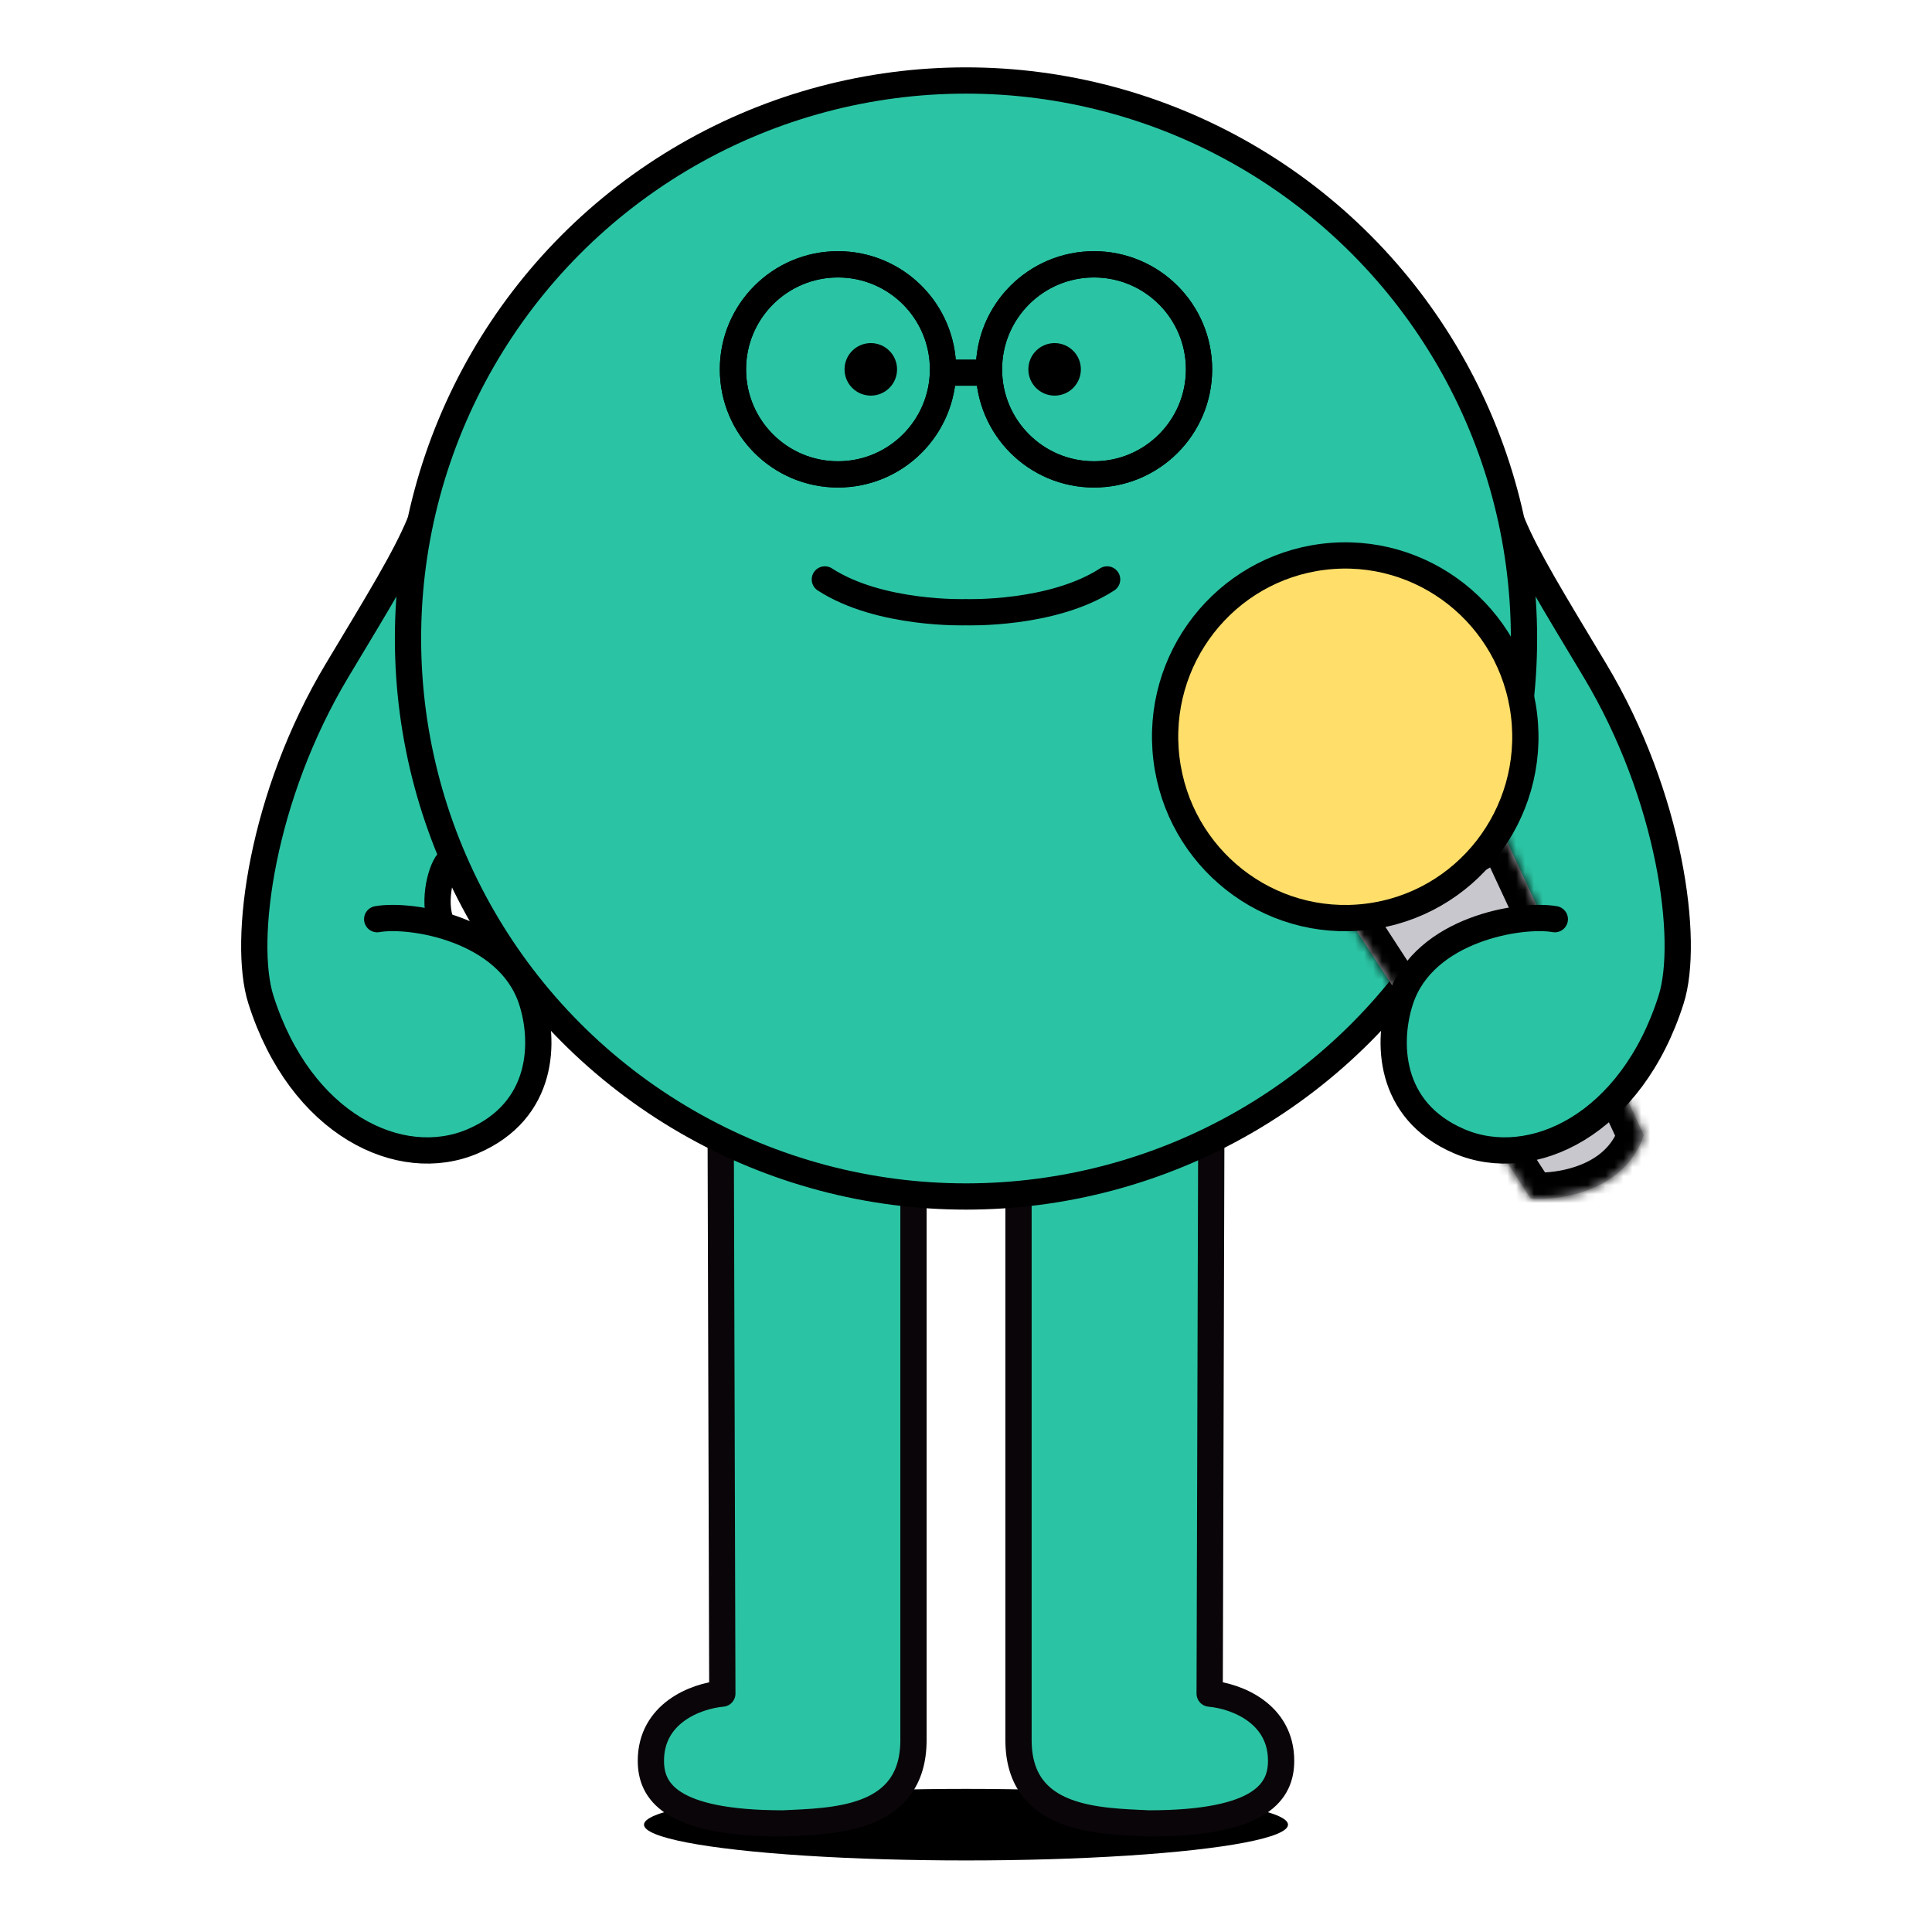<svg width="216" height="216" viewBox="0 0 216 216" fill="none" xmlns="http://www.w3.org/2000/svg">
<ellipse cx="108" cy="204" rx="36" ry="4" fill="black"/>
<path d="M156.596 116.649C157.437 105.729 164.792 103.713 169.955 101.527L165.291 91.437L170.075 62.965C176.96 70.116 180.478 76.681 183.324 84.146C189.295 99.808 186.609 115.221 183.324 119.758C165.216 134.411 157.454 124.195 156.596 116.649Z" fill="#2AC4A4"/>
<path d="M59.401 116.649C58.56 105.729 53.347 104.581 48.184 102.395L50.705 91.437L45.922 62.965C39.036 70.116 35.518 76.681 32.672 84.146C26.702 99.808 29.387 115.221 32.672 119.758C50.781 134.411 58.543 124.195 59.401 116.649Z" fill="#2AC4A4"/>
<path d="M135.242 189.346L135.443 120.192L113.871 131.556V194.535C113.871 203.606 122.897 203.587 128.437 203.862C141.232 203.862 143.229 200.155 143.229 196.856C143.229 191.579 138.274 189.621 135.242 189.346Z" fill="#2AC4A4" stroke="#0A0508" stroke-width="2.936" stroke-linecap="round" stroke-linejoin="round"/>
<path d="M80.757 189.346L80.557 120.192L102.128 131.556V194.535C102.128 203.606 93.103 203.587 87.562 203.862C74.768 203.862 72.77 200.155 72.77 196.856C72.77 191.579 77.726 189.621 80.757 189.346Z" fill="#2AC4A4" stroke="#0A0508" stroke-width="2.936" stroke-linecap="round" stroke-linejoin="round"/>
<circle cx="108" cy="71.385" r="62.385" fill="#2AC4A4" stroke="black" stroke-width="2.936"/>
<path d="M123.779 64.781C117.617 68.776 108 68.445 108 68.445C108 68.445 98.382 68.776 92.22 64.781" stroke="black" stroke-width="2.936" stroke-linecap="round"/>
<circle cx="97.357" cy="41.295" r="2.936" fill="black"/>
<circle cx="117.907" cy="41.295" r="2.936" fill="black"/>
<path d="M105.43 41.662L110.568 41.662" stroke="black" stroke-width="2.936" stroke-linecap="round"/>
<circle cx="93.687" cy="41.295" r="11.743" stroke="black" stroke-width="2.936"/>
<circle cx="93.687" cy="41.295" r="11.743" stroke="black" stroke-width="2.936"/>
<circle cx="122.311" cy="41.295" r="11.743" stroke="black" stroke-width="2.936"/>
<circle cx="122.311" cy="41.295" r="11.743" stroke="black" stroke-width="2.936"/>
<mask id="path-13-inside-1_113_8" fill="white">
<path d="M150.684 102.55L167.921 92.873L174.502 106.996L183.782 126.913C181.658 133.185 174.47 134.257 171.141 134.009L159.172 115.602L150.684 102.55Z"/>
</mask>
<path d="M150.684 102.55L167.921 92.873L174.502 106.996L183.782 126.913C181.658 133.185 174.47 134.257 171.141 134.009L159.172 115.602L150.684 102.55Z" fill="#C7C7CD"/>
<path d="M158.655 116.98C160.838 117.802 164.302 118.314 167.682 117.142C171.161 115.935 174.339 113.014 175.912 107.391L173.092 106.602C171.754 111.384 169.216 113.499 166.732 114.361C164.149 115.257 161.403 114.869 159.689 114.224L158.655 116.98ZM150.684 102.55L149.261 99.982L146.514 101.524L148.231 104.164L150.684 102.55ZM167.921 92.873L170.575 91.62L169.244 88.764L166.498 90.306L167.921 92.873ZM171.141 134.009L168.687 135.623L169.476 136.836L170.917 136.944L171.141 134.009ZM159.172 115.602L156.718 117.216L159.172 115.602ZM174.502 106.996L177.155 105.743L177.155 105.743L174.502 106.996ZM183.782 126.913L186.555 127.854L186.934 126.732L186.435 125.66L183.782 126.913ZM152.108 105.117L169.345 95.441L166.498 90.306L149.261 99.982L152.108 105.117ZM173.595 132.396L161.626 113.988L156.718 117.216L168.687 135.623L173.595 132.396ZM161.626 113.988L153.138 100.936L148.231 104.164L156.718 117.216L161.626 113.988ZM165.268 94.127L171.848 108.25L177.155 105.743L170.575 91.62L165.268 94.127ZM171.848 108.25L181.128 128.167L186.435 125.66L177.155 105.743L171.848 108.25ZM170.917 136.944C172.951 137.095 176.048 136.852 179.018 135.628C182.047 134.381 185.147 132.012 186.555 127.854L181.009 125.973C180.293 128.087 178.737 129.39 176.809 130.184C174.822 131.003 172.66 131.172 171.366 131.075L170.917 136.944Z" fill="black" mask="url(#path-13-inside-1_113_8)"/>
<path d="M170.389 79.931C171.73 91.053 163.858 101.148 152.826 102.495C141.794 103.842 131.75 95.935 130.409 84.813C129.067 73.691 136.939 63.596 147.971 62.249C159.003 60.902 169.047 68.809 170.389 79.931Z" fill="#FFDE6A" stroke="black" stroke-width="2.936"/>
<path d="M186.221 113.612C184.028 111.407 179.15 105.772 175.069 103.139L167.211 104.057L158.81 107.548C154.85 113.612 152.811 126.363 169.038 128.862C172.571 128.862 176.682 129.339 183.845 118.021L186.221 113.612Z" fill="#2AC4A4"/>
<path d="M173.83 102.765C170.103 102.101 159.253 103.811 156.597 111.739C155.076 116.28 155.073 124.149 163.163 127.604C171.254 131.058 182.403 125.734 186.837 111.74C188.906 105.212 186.782 89.055 178.295 74.922C173.565 67.044 170.721 62.416 169.102 58.542" stroke="black" stroke-width="2.936" stroke-linecap="round"/>
<path d="M29.779 113.612C31.971 111.407 36.85 105.772 40.931 103.139L48.789 104.057L57.19 107.548C61.149 113.612 63.189 126.363 46.962 128.862C43.428 128.862 39.318 129.339 32.154 118.021L29.779 113.612Z" fill="#2AC4A4"/>
<path d="M42.17 102.765C45.897 102.101 56.747 103.811 59.404 111.739C60.925 116.28 60.927 124.149 52.837 127.604C44.747 131.058 33.597 125.734 29.163 111.74C27.095 105.212 29.218 89.055 37.705 74.922C42.435 67.044 45.279 62.416 46.898 58.542" stroke="black" stroke-width="2.936" stroke-linecap="round"/>
<path d="M50.101 96.34C49.184 97.441 48.267 101.294 49.551 103.679" stroke="black" stroke-width="2.936"/>
</svg>
